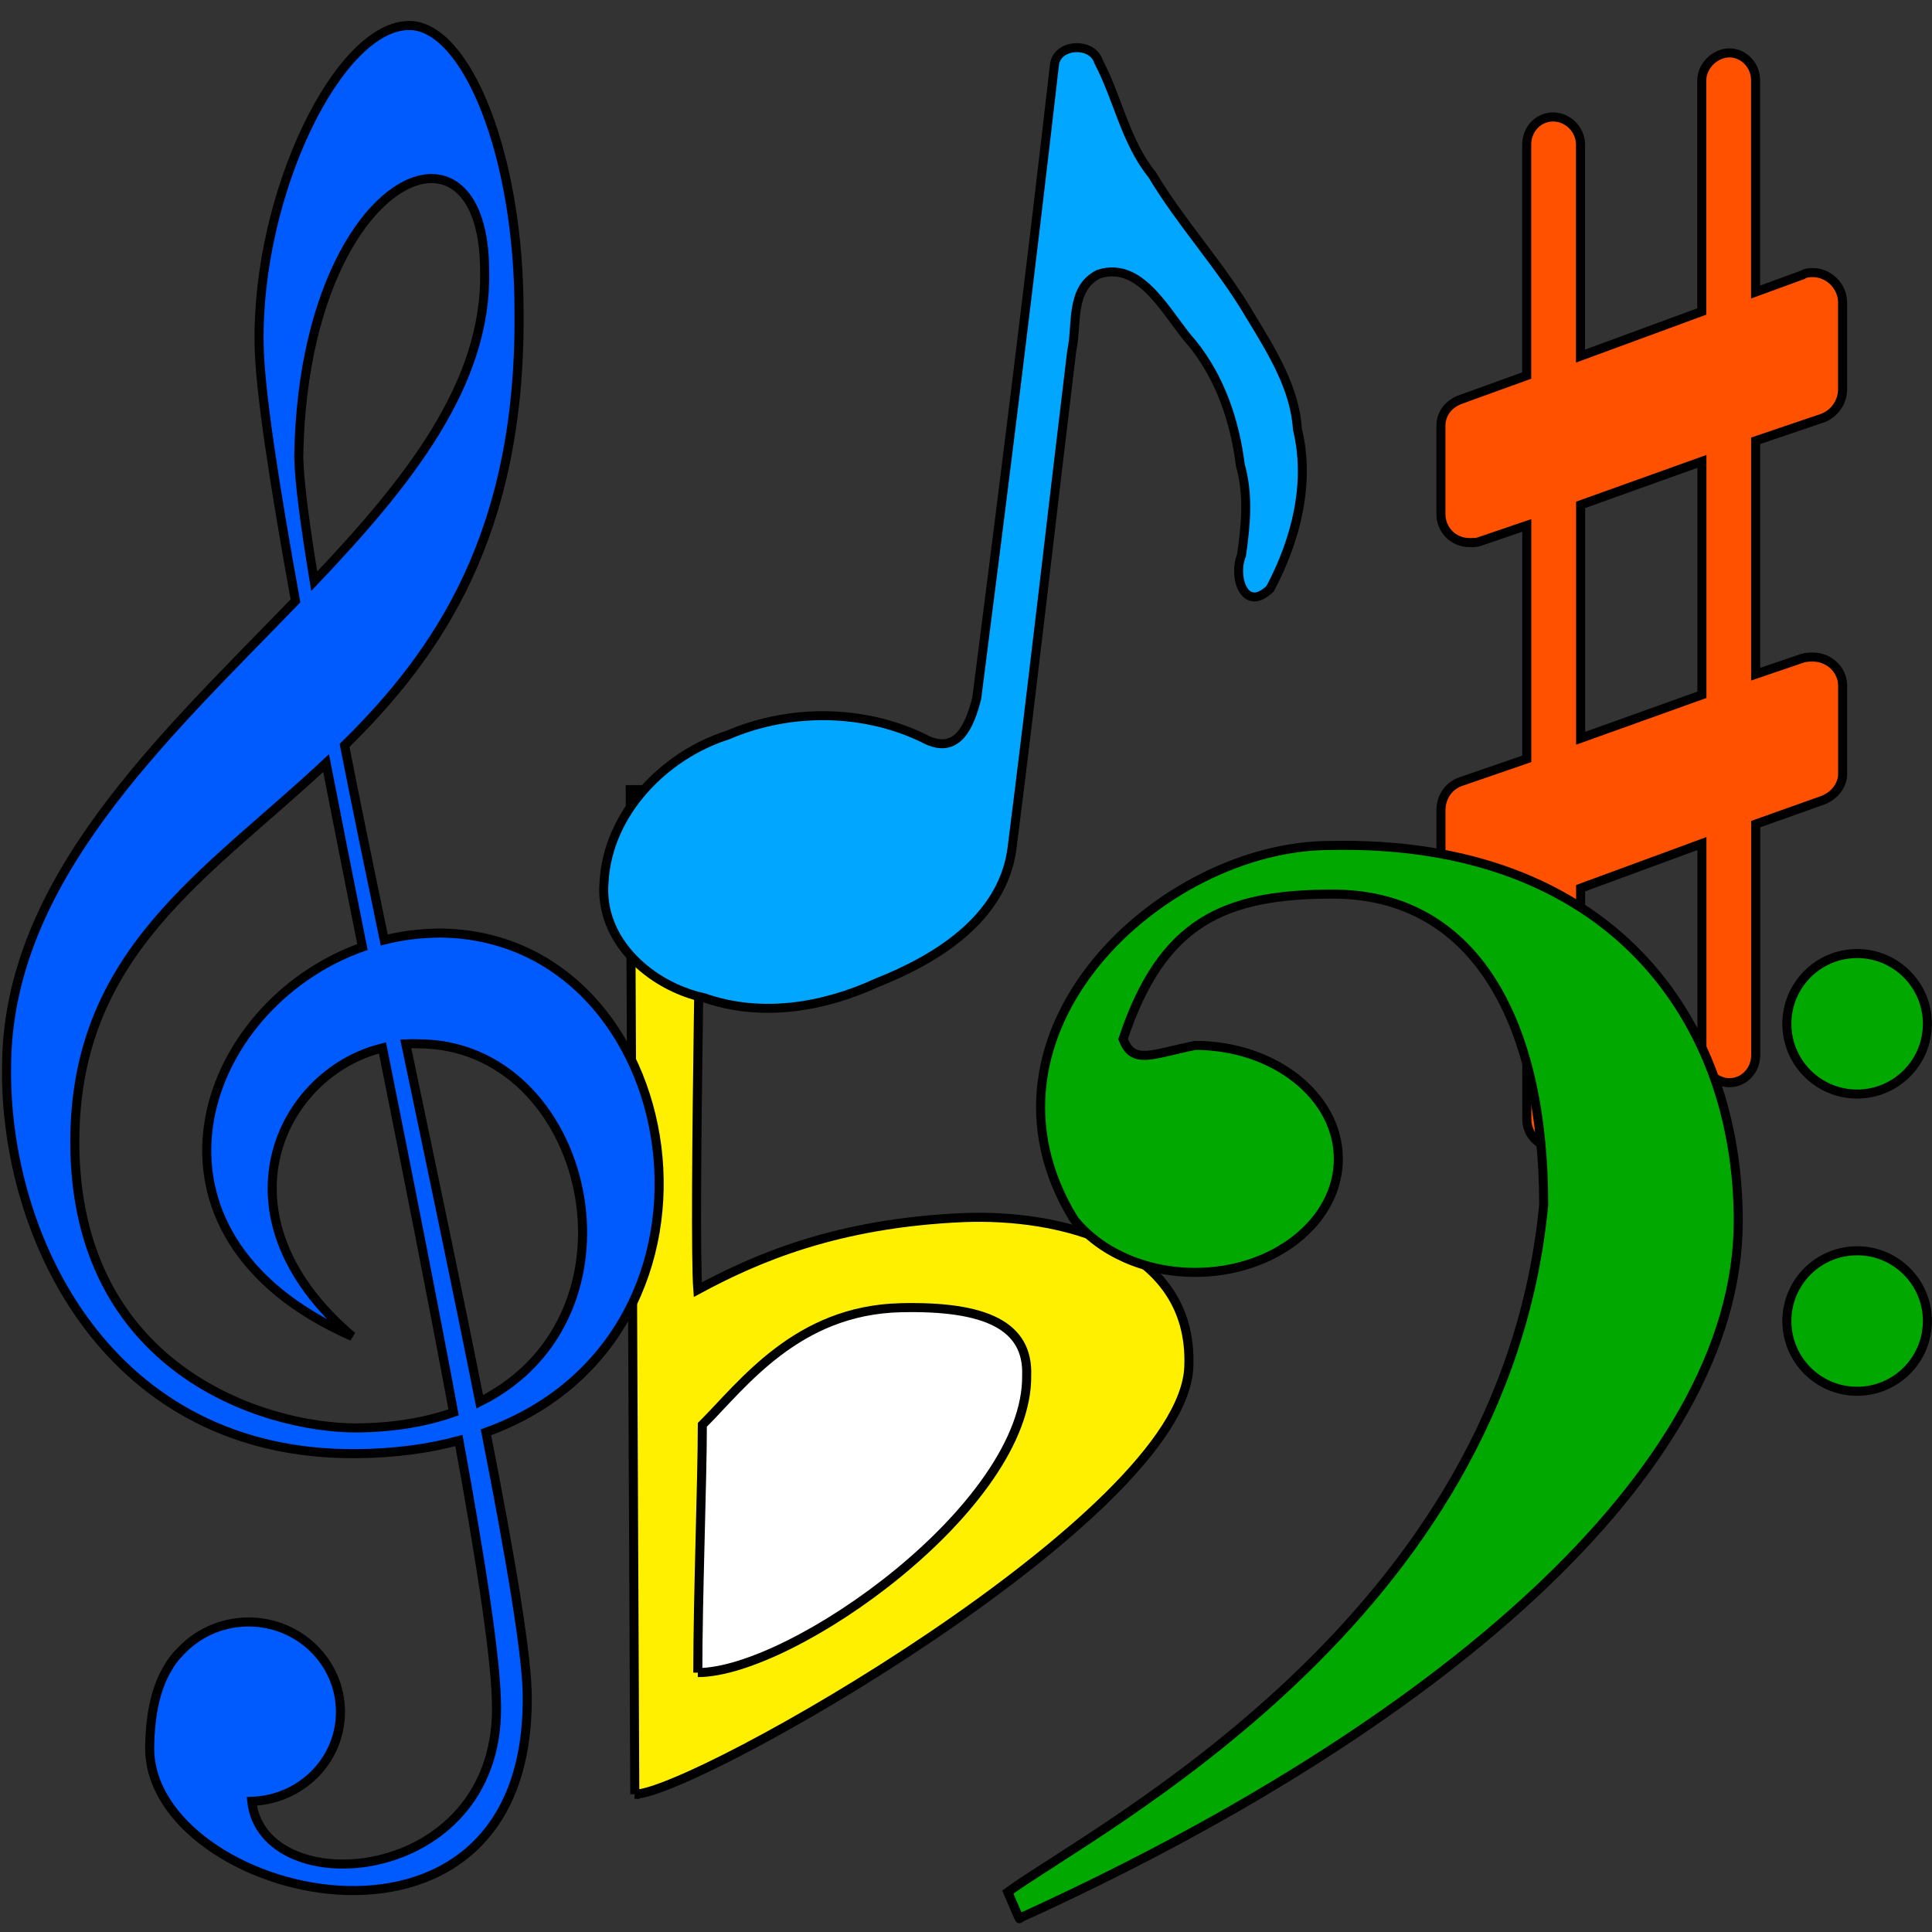 <?xml version="1.0" encoding="UTF-8" standalone="no"?>
<svg
   xmlns:dc="http://purl.org/dc/elements/1.1/"
   xmlns:cc="http://creativecommons.org/ns#"
   xmlns:rdf="http://www.w3.org/1999/02/22-rdf-syntax-ns#"
   xmlns:svg="http://www.w3.org/2000/svg"
   xmlns="http://www.w3.org/2000/svg"
   xmlns:sodipodi="http://sodipodi.sourceforge.net/DTD/sodipodi-0.dtd"
   xmlns:inkscape="http://www.inkscape.org/namespaces/inkscape"
   id="svg3592"
   viewBox="0 0 32 32"
   version="1.1"
   inkscape:version="0.48.4 r9939"
   width="100%"
   height="100%"
   sodipodi:docname="Music_2.svg"
   inkscape:export-filename="C:\data\ws\joffice_migration_1\com.joffice.client.resources\src\com\joffice\ui\resources\images\tools\Music_2_header.png"
   inkscape:export-xdpi="112.5"
   inkscape:export-ydpi="112.5">
  <rect x="0" y="0" width="32" height="32" fill="#333333" stroke="none"/>
  <sodipodi:namedview
     pagecolor="#ffffff"
     bordercolor="#666666"
     borderopacity="1"
     objecttolerance="10"
     gridtolerance="10"
     guidetolerance="10"
     inkscape:pageopacity="0"
     inkscape:pageshadow="2"
     inkscape:window-width="1842"
     inkscape:window-height="1051"
     id="namedview3078"
     showgrid="false"
     inkscape:zoom="4.6139848"
     inkscape:cx="-15.005656"
     inkscape:cy="0.73000698"
     inkscape:window-x="69"
     inkscape:window-y="-9"
     inkscape:window-maximized="1"
     inkscape:current-layer="svg3592" />
  <defs
     id="defs3594">
    <linearGradient
       id="linearGradient3590"
       y2="329.51"
       gradientUnits="userSpaceOnUse"
       y1="732.36"
       x2="-568.57"
       x1="-554.29">
      <stop
         id="stop3914-55-4"
         stop-color="#fff"
         offset="0" />
      <stop
         id="stop3916-7-0"
         stop-color="#fff"
         stop-opacity="0"
         offset="1" />
    </linearGradient>
    <linearGradient
       x1="-543.25"
       y1="770.94"
       gradientTransform="translate(729.67,-22.021)"
       x2="-190.88"
       gradientUnits="userSpaceOnUse"
       y2="231.09"
       id="linearGradient3770">
      <stop
         offset="0"
         stop-opacity=".826"
         id="stop3015-9" />
      <stop
         offset="1"
         id="stop3017-0" />
    </linearGradient>
    <linearGradient
       x1="382.34"
       y1="489.14"
       gradientTransform="matrix(2.078,0,0,2.078,-518.08,-281.8)"
       x2="490.53"
       gradientUnits="userSpaceOnUse"
       y2="333.89"
       id="linearGradient3019">
      <stop
         offset="0"
         stop-opacity=".826"
         id="stop3015" />
      <stop
         offset="1"
         id="stop3017" />
    </linearGradient>
  </defs>
  <g
     id="g4266"
     transform="translate(-23.188,19.29)"
     style="stroke-width:0.15;stroke-miterlimit:4;stroke-dasharray:none">
    <path
       d="m 33.701,10.428 c 0.97,0 9.103,-4.626 9.178,-7.088 0.075,-2.015 -2.165,-2.526 -3.73,-2.463 -2.1,0.09 -3.433,0.671 -4.403,1.194 -0.075,-0.97 0.075,-8.282 0.075,-8.282 l -1.194,5.3e-5 0.075,16.639 z"
       id="path623"
       inkscape:connector-curvature="0"
       style="fill:#fff000;fill-opacity:1;fill-rule:evenodd;stroke:#000000;stroke-width:0.15;stroke-miterlimit:4;stroke-dasharray:none" />
    <path
       d="m 34.746,8.413 c 1.567,0 5.475,-2.758 5.447,-4.924 0.028,-0.818 -0.672,-1.153 -2.089,-1.119 -1.717,0.041 -2.611,1.268 -3.283,1.94 0,0.895 -0.075,2.836 -0.075,4.104 z"
       id="path624"
       inkscape:connector-curvature="0"
       style="fill:#ffffff;fill-rule:evenodd;stroke:#000000;stroke-width:0.15;stroke-miterlimit:4;stroke-opacity:1;stroke-dasharray:none" />
  </g>
  <path
     inkscape:connector-curvature="0"
     d="m 29.08,17.478 0,-3.828 1.118,-0.398 c 0.19,-0.076 0.322,-0.246 0.322,-0.436 l 0,-1.459 c 0,-0.265 -0.227,-0.474 -0.493,-0.474 -0.038,0 -0.114,0 -0.171,0.019 l -0.777,0.265 0,-3.866 1.118,-0.379 c 0.19,-0.076 0.322,-0.265 0.322,-0.474 l 0,-1.44 c 0,-0.265 -0.227,-0.493 -0.493,-0.493 -0.038,0 -0.114,0 -0.171,0.038 l -0.777,0.284 0,-3.506 c 0,-0.246 -0.19,-0.455 -0.436,-0.455 -0.227,0 -0.455,0.208 -0.455,0.455 l 0,3.828 -2.009,0.739 0,-3.506 c 0,-0.246 -0.208,-0.455 -0.455,-0.455 -0.246,0 -0.436,0.208 -0.436,0.455 l 0,3.828 -1.099,0.398 c -0.208,0.076 -0.322,0.246 -0.322,0.436 l 0,1.459 c 0,0.265 0.208,0.474 0.474,0.474 0.057,0 0.133,0 0.171,-0.019 l 0.777,-0.265 0,3.866 -1.099,0.379 c -0.208,0.076 -0.322,0.265 -0.322,0.474 l 0,1.44 c 0,0.265 0.208,0.493 0.474,0.493 0.057,0 0.133,0 0.171,-0.038 l 0.777,-0.284 0,3.506 c 0,0.246 0.19,0.455 0.436,0.455 0.246,0 0.455,-0.208 0.455,-0.455 l 0,-3.828 2.009,-0.739 0,3.506 c 0,0.246 0.227,0.455 0.455,0.455 0.246,0 0.436,-0.208 0.436,-0.455 z m -2.9,-9.116 2.009,-0.72 0,3.866 -2.009,0.72 0,-3.866 z m 0,0"
     id="path3085"
     style="fill:#ff5100;fill-opacity:1;fill-rule:nonzero;stroke:#000000;stroke-width:0.15;stroke-miterlimit:4;stroke-opacity:1;stroke-dasharray:none" />
  <g
     id="layer1-9"
     transform="matrix(0.027,0.003,-0.003,0.027,7.592,-6.482)"
     style="fill:#00a6ff;fill-opacity:1;stroke:#000000;stroke-width:5.473;stroke-miterlimit:4;stroke-opacity:1;stroke-dasharray:none">
    <path
       d="m 418.39,231.34 c 14.32,21.136 21.682,46.728 40.135,64.982 21.135,27.835 48.146,50.891 69.089,79.058 15.157,19.681 31.771,40.599 36.074,65.357 11.587,31.757 6.556,67.409 -5.806,98.498 -13.947,16.765 -23.482,-4.932 -19.589,-18.365 0.593,-18.535 0.323,-37.021 -6.786,-54.528 -6.305,-26.255 -17.834,-51.101 -37.136,-70.366 -16.772,-14.701 -35.813,-47.095 -61.382,-35.941 -16.885,10.637 -9.529,32.139 -11.346,48.712 -1.004,101.95 -1.071,203.94 -2.7,305.87 -1.246,42.809 -38.247,71.529 -72.88,89.908 -30.854,18.567 -67.795,28.966 -103.61,20.691 -33.304,-3.417 -67.756,-27.73 -68.454,-63.704 -2.22,-41.711 27.904,-80.552 64.988,-97.024 36.404,-20.749 82.429,-25.246 121.63,-10.331 19.156,6.055 24.483,-11.721 26.874,-28.819 2.212,-129.77 3.983,-259.54 4.435,-389.33 0.366,-12.973 21.496,-16.139 26.461,-4.66 z"
       id="path3-4"
       inkscape:connector-curvature="0"
       style="fill:#00a6ff;fill-opacity:1;fill-rule:evenodd;stroke:#000000;stroke-width:5.473;stroke-linecap:round;stroke-linejoin:round;stroke-miterlimit:4;stroke-opacity:1;stroke-dasharray:none" />
  </g>
  <g
     id="layer1"
     transform="matrix(0.036,0,0,0.036,10.914,3.948)"
     style="fill:#00a800;fill-opacity:1;stroke:#000000;stroke-width:4.164;stroke-miterlimit:4;stroke-opacity:1;stroke-dasharray:none">
    <path
       d="m 190.85,451.25 c 11.661,14.719 32.323,24.491 55.844,24.491 36.401,0 65.889,-23.372 65.889,-52.214 0,-28.842 -29.488,-52.214 -65.889,-52.214 -20.314,4.152 -28.593,9.001 -33.143,-2.909 17.976,-54.327 46.918,-66.709 96.546,-66.709 65.914,0 96.969,59.897 96.969,142.97 -18.225,190.63 -205.95,286.75 -246.57,316.19 5.694,13.103 5.395,12.631 5.395,12.009 189.78,-86.203 330.69,-204.43 330.69,-320.74 0,-92.419 -58.579,-175.59 -187.72,-172.8 -77.575,0 -170.32,86.203 -118,171.93 z m 328.1,-89.88 c 0,17.852 14.471,32.323 32.323,32.323 17.852,0 32.323,-14.471 32.323,-32.323 0,-17.852 -14.471,-32.323 -32.323,-32.323 -17.852,0 -32.323,14.471 -32.323,32.323 z m 0,136.75 c 0,17.852 14.471,32.323 32.323,32.323 17.852,0 32.323,-14.471 32.323,-32.323 0,-17.852 -14.471,-32.323 -32.323,-32.323 -17.852,0 -32.323,14.471 -32.323,32.323 z"
       id="path3"
       inkscape:connector-curvature="0"
       style="fill:#00a800;fill-opacity:1;fill-rule:evenodd;stroke:#000000;stroke-width:4.164;stroke-miterlimit:4;stroke-opacity:1;stroke-dasharray:none" />
  </g>
  <path
     d="m 6.796,0.423 c -1.175,-0.031 -2.55,2.776 -2.504,5.279 0.011,0.762 0.251,2.309 0.602,4.25 -2.214,2.292 -4.785,4.643 -4.785,7.729 -0.035,2.828 1.693,6.431 5.793,6.396 0.629,-0.004 1.196,-0.082 1.699,-0.217 0.375,2.055 0.624,3.678 0.623,4.427 0.013,2.954 -3.868,3.247 -4.054,1.549 0.818,-0.028 1.469,-0.678 1.469,-1.481 0,-0.821 -0.68,-1.49 -1.523,-1.49 -0.464,0 -0.877,0.204 -1.157,0.522 -0.007,0.006 -0.014,0.013 -0.02,0.019 -0.063,0.067 -0.117,0.147 -0.169,0.238 -0.173,0.292 -0.285,0.713 -0.291,1.312 0,2.473 6.254,4.065 6.254,-0.812 0.01,-0.656 -0.272,-2.322 -0.684,-4.42 4.462,-1.614 3.341,-8.239 -0.765,-8.27 -0.318,0.003 -0.625,0.04 -0.92,0.115 -0.234,-1.126 -0.46,-2.218 -0.657,-3.222 1.559,-1.531 2.921,-3.514 2.89,-7.167 0.005,-2.624 -0.869,-4.727 -1.8,-4.758 z m 0.277,2.538 c 0.532,-0.051 0.954,0.442 0.954,1.529 0.043,1.867 -1.265,3.497 -2.822,5.137 -0.149,-0.898 -0.247,-1.626 -0.257,-2.057 0.044,-2.916 1.239,-4.523 2.125,-4.609 z m -1.672,9.678 c 0.19,0.978 0.395,2.008 0.602,3.046 -2.718,0.967 -4.022,4.755 -0.169,6.45 -2.348,-1.999 -1.192,-4.366 0.501,-4.778 0.426,2.126 0.842,4.224 1.178,6.036 -0.456,0.16 -0.989,0.253 -1.611,0.258 -1.555,0 -4.663,-0.99 -4.663,-4.738 0,-3.139 2.176,-4.415 4.162,-6.274 z m 1.32,4.65 c 0.068,-0.004 0.141,-0.002 0.21,0 2.829,0 3.896,4.493 1.015,5.929 -0.358,-1.802 -0.793,-3.868 -1.225,-5.929 z"
     id="path26"
     inkscape:connector-curvature="0"
     style="fill:#005bff;fill-opacity:1;stroke:#000000;stroke-width:0.15;stroke-miterlimit:4;stroke-dasharray:none" />
  <path
     inkscape:connector-curvature="0"
     d=""
     id="path3043"
     style="fill:#000000;fill-opacity:1;fill-rule:nonzero;stroke:none" />
  <path
     inkscape:connector-curvature="0"
     d="m 43.699,9.025 0.171,12.456 c 0,0.206 0.171,0.36 0.394,0.36 l 0.069,0 2.313,-0.428 -0.069,3.992 c 0.171,0.086 0.343,0.154 0.548,0.154 0.188,0 0.377,-0.069 0.548,-0.154 L 47.519,12.948 c 0,-0.206 -0.171,-0.36 -0.394,-0.36 l -0.069,0 -2.313,0.428 0.069,-3.992 c -0.171,-0.086 -0.36,-0.154 -0.548,-0.154 -0.206,0 -0.394,0.069 -0.565,0.154 z m 3.033,5.74 -0.069,4.523 -2.005,0.377 0.069,-4.523 2.005,-0.377 z m 0,0"
     id="path3081"
     style="fill:#ff0000;fill-opacity:1;fill-rule:nonzero;stroke:#000000;stroke-width:0.15;stroke-miterlimit:4;stroke-opacity:1;stroke-dasharray:none" />
</svg>
